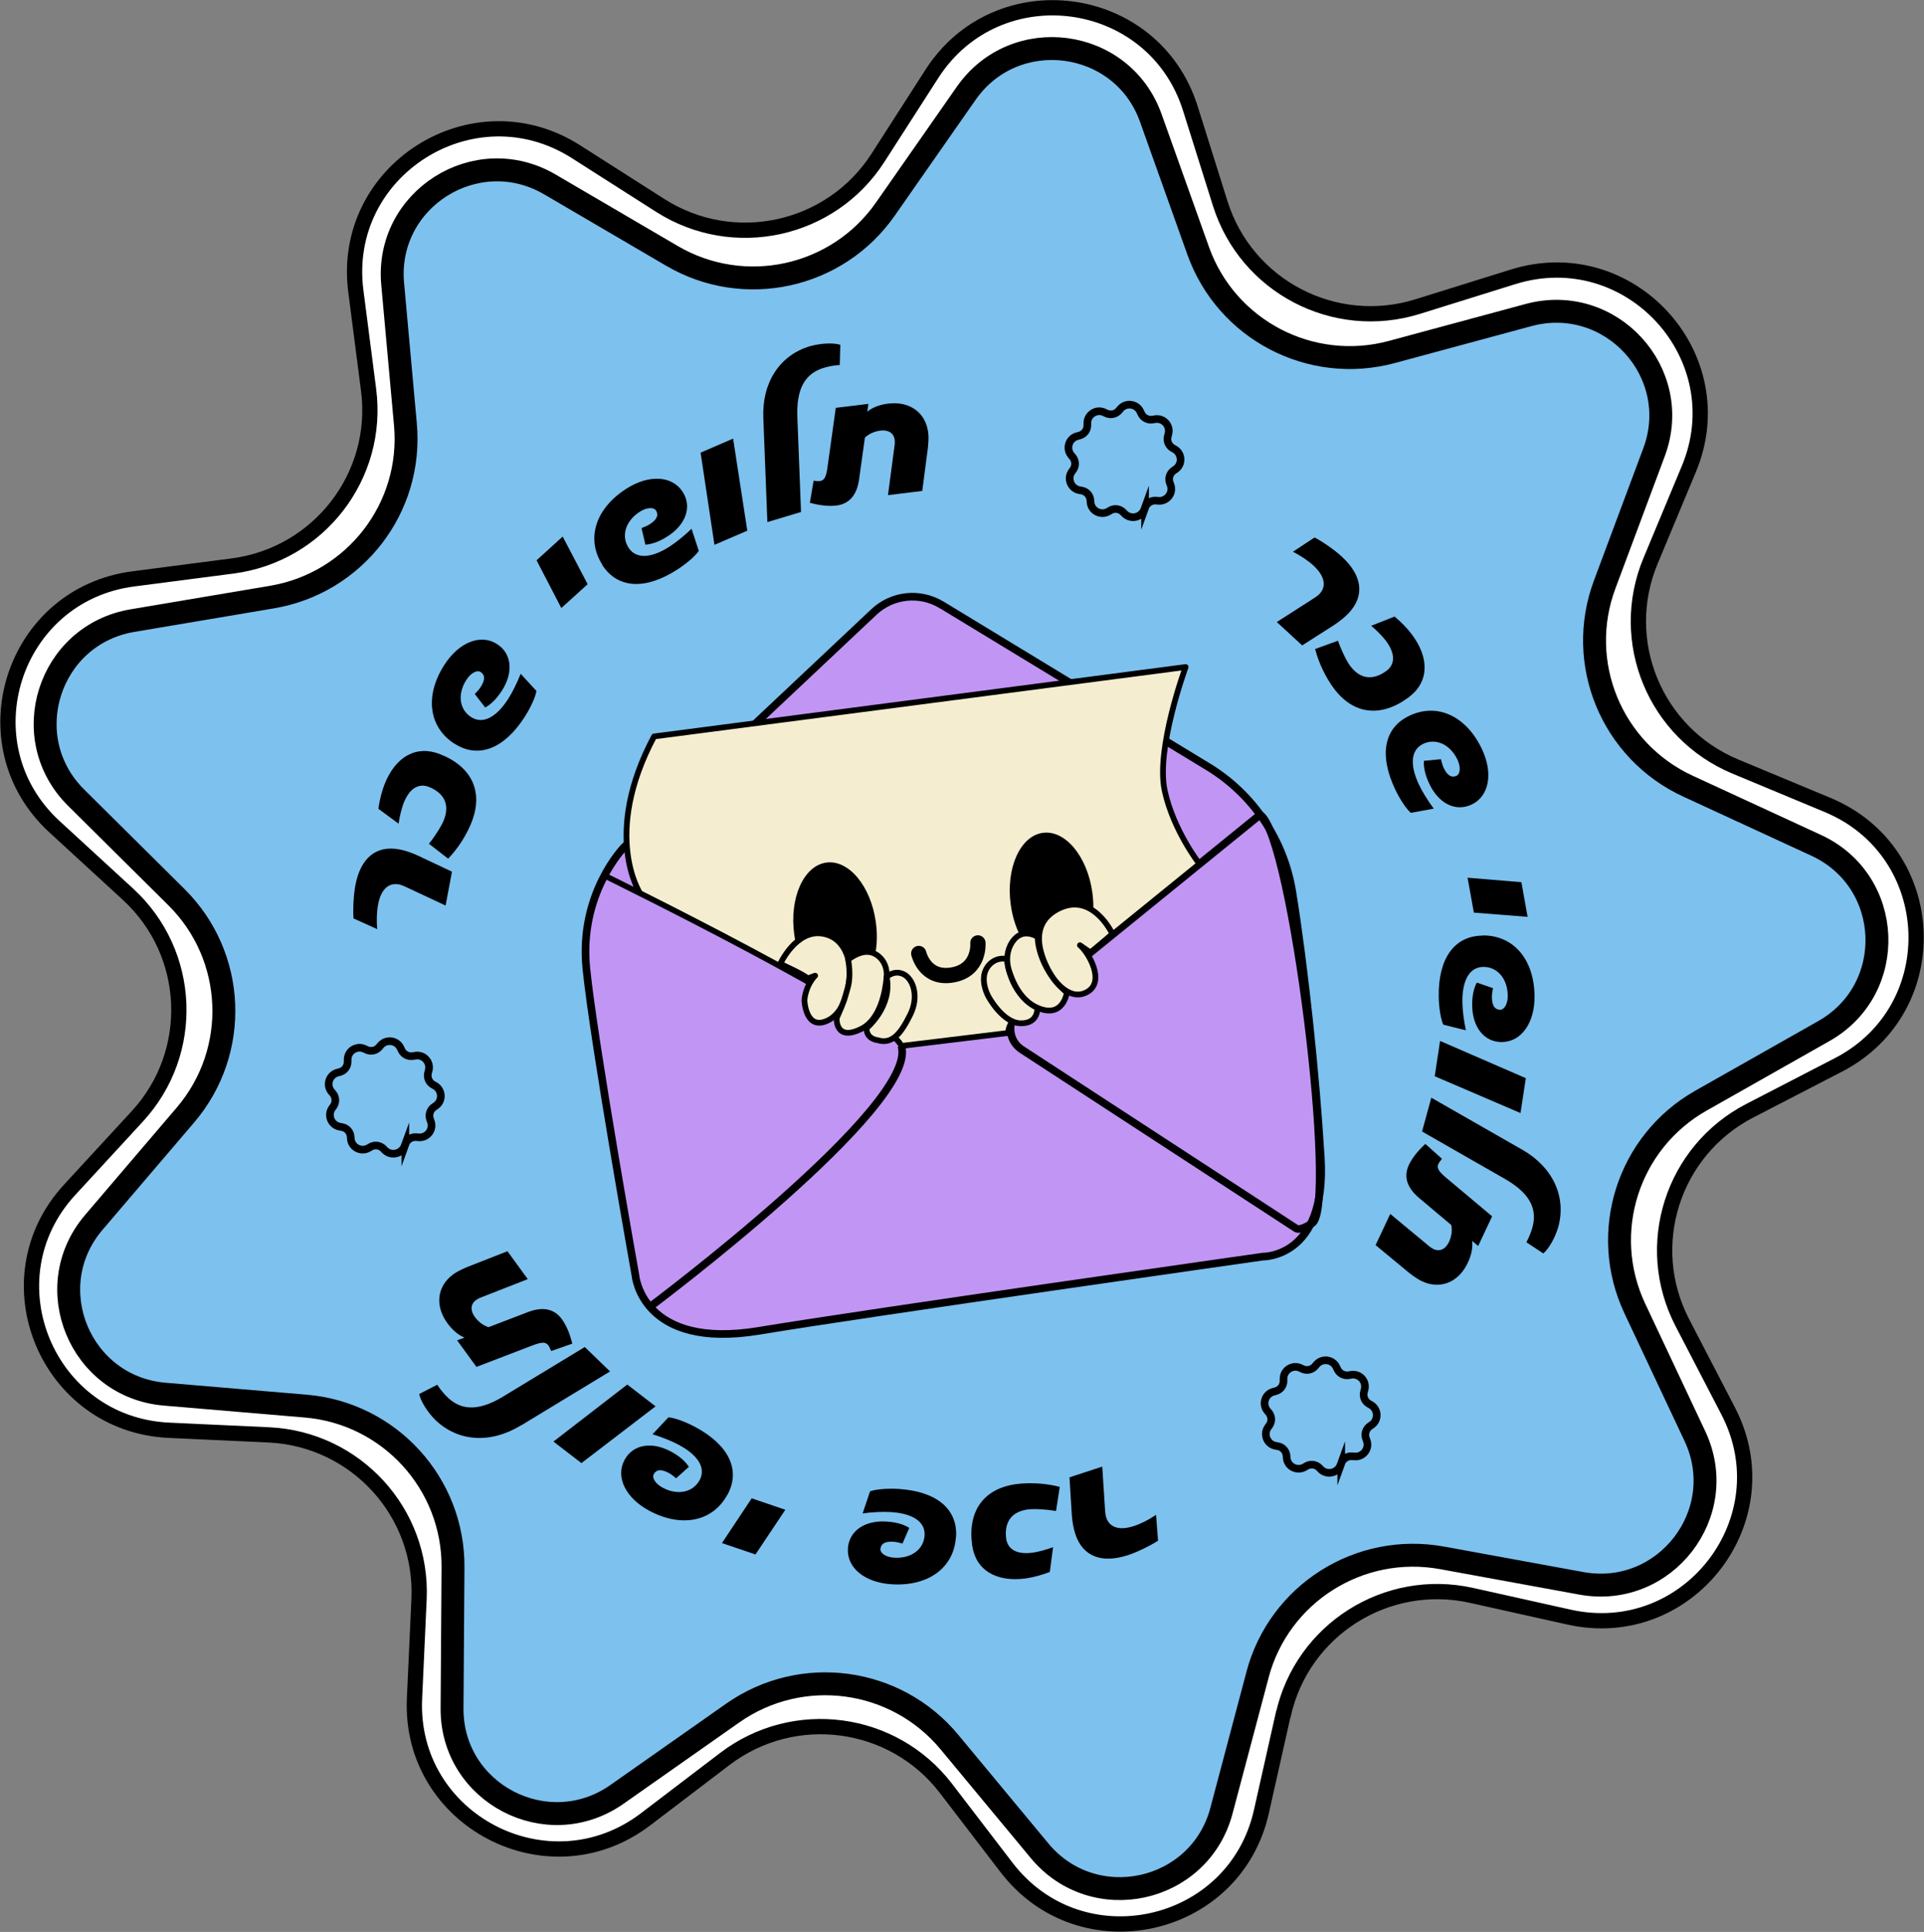 <svg width="252" height="253" viewBox="0 0 252 253" fill="none" xmlns="http://www.w3.org/2000/svg">
<rect x="0" y="0" width="252" height="253" fill="#808080" stroke="none"/>
<g clip-path="url(#clip0_1294_637)">
<path d="M168.07 224.535L165.209 237.268C161.701 252.833 141.572 257.248 131.841 244.567L123.896 234.197C116.974 225.17 104.018 223.442 94.956 230.334L84.557 238.247C71.841 247.93 53.57 238.393 54.29 222.453L54.885 209.417C55.397 198.058 46.596 188.438 35.205 187.907L22.134 187.303C6.149 186.564 -1.702 167.553 9.125 155.808L17.979 146.199C25.694 137.828 25.151 124.813 16.767 117.109L7.141 108.269C-4.625 97.462 1.608 77.857 17.477 75.806L30.455 74.12C41.762 72.652 49.738 62.334 48.276 51.058L46.606 38.117C44.56 22.291 61.974 11.276 75.453 19.876L86.478 26.903C96.083 33.025 108.841 30.235 114.991 20.667L122.048 9.683C130.683 -3.759 151.114 -1.031 155.907 14.201L159.822 26.654C163.236 37.502 174.804 43.541 185.693 40.147L198.18 36.253C213.454 31.495 227.35 46.685 221.201 61.418L216.179 73.464C211.805 83.959 216.774 96.005 227.298 100.388L239.378 105.417C254.14 111.559 255.007 132.101 240.798 139.452L229.177 145.459C219.061 150.696 215.104 163.107 220.345 173.206L226.358 184.794C233.709 198.964 221.128 215.258 205.509 211.77L192.74 208.928C181.611 206.45 170.586 213.426 168.091 224.514L168.07 224.535Z" fill="white" stroke="black" stroke-width="2" stroke-miterlimit="10"/>
<path d="M164.718 219.287L159.978 237.143C157.118 247.898 143.263 250.938 136.153 242.359L124.345 228.127C117.329 219.673 104.968 218.017 95.968 224.337L80.819 234.978C71.694 241.391 59.124 234.832 59.208 223.702L59.333 205.232C59.406 194.258 51.002 185.065 40.039 184.138L21.58 182.576C10.461 181.639 5.053 168.552 12.289 160.077L24.295 146.011C31.426 137.651 30.914 125.23 23.105 117.484L9.971 104.459C2.057 96.609 6.348 83.126 17.352 81.272L35.623 78.191C46.481 76.358 54.092 66.509 53.1 55.577L51.43 37.179C50.427 26.091 62.402 18.522 72.028 24.155L88.002 33.504C97.493 39.064 109.677 36.388 115.962 27.382L126.548 12.223C132.927 3.092 146.991 4.966 150.728 15.451L156.94 32.859C160.636 43.197 171.682 48.965 182.31 46.092L200.195 41.261C210.969 38.346 220.533 48.799 216.638 59.231L210.176 76.546C206.334 86.832 211.084 98.337 221.076 102.949L237.885 110.706C248.012 115.38 248.597 129.519 238.897 135.017L222.788 144.137C213.214 149.562 209.445 161.41 214.122 171.353L221.994 188.074C226.734 198.142 218.079 209.355 207.106 207.345L188.888 204.014C178.061 202.036 167.527 208.689 164.708 219.308L164.718 219.287Z" fill="#7DC1EF" stroke="black" stroke-width="3" stroke-miterlimit="10"/>
<path d="M53.09 149.811L53.006 150.04C52.62 151.134 51.21 151.446 50.396 150.613L50.229 150.436C49.78 149.978 49.07 149.874 48.517 150.207L48.308 150.332C47.306 150.925 46.021 150.259 45.948 149.103L45.927 148.864C45.886 148.218 45.405 147.698 44.769 147.594L44.528 147.552C43.38 147.365 42.827 146.032 43.516 145.095L43.662 144.897C44.038 144.377 44.006 143.669 43.589 143.179L43.432 142.992C42.67 142.107 43.108 140.743 44.236 140.462L44.476 140.399C45.103 140.243 45.541 139.681 45.531 139.035V138.796C45.51 137.63 46.731 136.859 47.775 137.37L47.995 137.474C48.579 137.755 49.268 137.599 49.675 137.109L49.832 136.922C50.573 136.016 52.004 136.214 52.474 137.276L52.578 137.495C52.839 138.078 53.476 138.411 54.102 138.296L54.342 138.255C55.491 138.036 56.462 139.098 56.138 140.222L56.075 140.462C55.898 141.076 56.169 141.742 56.733 142.055L56.942 142.169C57.955 142.742 58.017 144.179 57.057 144.824L56.858 144.96C56.326 145.324 56.107 146.001 56.337 146.605L56.42 146.834C56.838 147.916 55.95 149.062 54.791 148.937L54.551 148.916C53.914 148.854 53.309 149.228 53.09 149.843V149.811Z" fill="#7DC1EF" stroke="black" stroke-miterlimit="10"/>
<path d="M123.322 79.211C120.493 77.493 116.87 77.878 114.469 80.138L81.717 110.966C81.717 110.966 75.797 117.015 76.8 126.844C77.802 136.672 83.231 167.042 83.231 167.042C83.231 167.042 84.066 176.819 99.424 174.278C113.873 171.884 165.397 164.564 165.397 164.564C165.397 164.564 173.78 164.752 172.997 151.654C172.35 140.826 170.836 126.479 169.26 116.776C168.153 109.966 164.113 103.98 158.203 100.398L123.332 79.211H123.322Z" fill="#C195F4" stroke="black" stroke-miterlimit="10"/>
<path d="M165.042 106.697L133.47 132.33C131.873 133.705 132.019 136.214 133.762 137.401L169.73 160.848C170.262 161.191 171.306 160.535 171.849 160.202C175.252 158.099 169.239 109.279 165.042 106.697Z" stroke="black" stroke-miterlimit="10"/>
<path d="M83.826 116.963C83.826 116.963 78.804 109.321 85.674 96.442L155.291 87.353C155.291 87.353 151.365 98.004 152.545 103.522C153.662 108.728 157.097 113.132 157.097 113.132L133.46 132.32C133.46 132.32 132.082 134.059 132.029 135.277L118.05 136.974C116.619 133.007 79.159 114.652 79.159 114.652" fill="#F4EDD0"/>
<path d="M83.826 116.963C83.826 116.963 78.804 109.321 85.674 96.442L155.291 87.353C155.291 87.353 151.365 98.004 152.545 103.522C153.662 108.728 157.097 113.132 157.097 113.132L133.46 132.32C133.46 132.32 132.082 134.059 132.029 135.277L118.05 136.974C116.619 133.007 79.159 114.652 79.159 114.652" stroke="black" stroke-width="0.75" stroke-linecap="round" stroke-linejoin="round"/>
<path d="M85.121 171.145C85.121 171.145 120.42 144.762 118.06 136.964" stroke="black" stroke-miterlimit="10"/>
<path d="M143.075 116.901C142.428 112.143 139.505 108.634 136.55 109.071C133.596 109.508 131.727 113.725 132.384 118.483C132.635 120.305 133.209 121.929 134.003 123.231C136.916 122.762 139.839 122.564 142.752 122.086C143.19 120.576 143.336 118.775 143.075 116.89V116.901Z" fill="black"/>
<path d="M114.719 120.795C114.072 116.036 111.149 112.528 108.194 112.965C105.239 113.402 103.371 117.619 104.028 122.377C104.279 124.199 104.853 125.823 105.647 127.125C108.559 126.656 111.483 126.458 114.396 125.979C114.834 124.47 114.98 122.669 114.719 120.784V120.795Z" fill="black"/>
<path d="M120.336 124.865C120.336 124.865 121.109 128.312 124.752 127.676C128.396 127.041 128.083 123.481 128.083 123.481" stroke="black" stroke-width="2" stroke-linecap="round" stroke-linejoin="round"/>
<path d="M106.743 127.781C105.396 129.28 105.365 131.029 105.365 131.029C105.365 131.029 105.511 135.069 108.455 133.621C111.399 132.174 111.305 126.927 111.305 126.927C111.305 126.927 111.232 122.856 107.745 122.273C104.258 121.69 102.201 126.219 102.201 126.219C102.201 126.219 105.406 127.676 105.782 128.135L106.764 127.77L106.743 127.781Z" fill="#F4EDD0" stroke="black" stroke-width="0.75" stroke-linecap="round" stroke-linejoin="round"/>
<path d="M109.582 133.361C109.582 133.361 109.405 136.443 112.819 134.735C115.325 133.476 115.962 129.811 116.129 127.947C116.223 126.906 115.857 125.854 115.032 125.199C114.208 124.543 112.955 124.272 111.086 125.667C111.086 125.667 111.524 127.708 111.023 129.394C110.522 131.081 110.731 130.737 109.572 133.361H109.582Z" fill="#F4EDD0" stroke="black" stroke-width="0.75" stroke-linecap="round" stroke-linejoin="round"/>
<path d="M116.129 127.937C116.129 127.937 117.1 126.968 118.353 127.583C119.605 128.197 120.399 130.488 119.23 132.851C118.06 135.214 116.901 136.839 114.939 136.214C114.939 136.214 113.477 136.099 113.498 134.642C113.498 134.642 116.922 131.799 116.129 127.937Z" fill="#F4EDD0" stroke="black" stroke-width="0.75" stroke-linecap="round" stroke-linejoin="round"/>
<path d="M135.861 131.976C135.861 131.976 136.049 134.038 133.7 134.007C131.351 133.975 129.513 130.581 129.513 130.581C129.513 130.581 128.741 129.322 128.876 127.906C128.991 126.739 129.858 125.73 131.017 125.563C131.299 125.521 131.601 125.532 131.925 125.625C131.925 125.625 132.092 129.967 135.871 131.987L135.861 131.976Z" fill="#F4EDD0" stroke="black" stroke-width="0.75" stroke-linecap="round" stroke-linejoin="round"/>
<path d="M139.734 129.977C139.734 129.977 139.285 133.465 135.861 131.966C133.668 131.008 132.604 128.603 132.123 126.989C131.758 125.771 131.873 124.438 132.572 123.377C133.188 122.46 134.222 121.763 135.903 122.679C135.903 122.679 135.83 126.583 139.724 129.977H139.734Z" fill="#F4EDD0" stroke="black" stroke-width="0.75" stroke-linecap="round" stroke-linejoin="round"/>
<path d="M141.446 123.783C142.574 124.72 144.861 128.603 142.334 129.936C139.807 131.268 137.73 127.76 137.73 127.76C137.73 127.76 133.658 121.773 138.356 119.149C143.054 116.526 145.696 122.304 145.696 122.304C145.696 122.304 144.171 123.626 142.814 124.73L141.446 123.783Z" fill="#F4EDD0" stroke="black" stroke-width="0.75" stroke-linecap="round" stroke-linejoin="round"/>
<path d="M175.67 191.603L175.587 191.832C175.201 192.926 173.791 193.238 172.977 192.405L172.81 192.228C172.361 191.77 171.651 191.666 171.097 191.999L170.889 192.124C169.886 192.717 168.602 192.051 168.529 190.895L168.508 190.656C168.466 190.01 167.986 189.49 167.349 189.386L167.109 189.344C165.961 189.157 165.407 187.824 166.096 186.887L166.243 186.689C166.619 186.168 166.587 185.46 166.17 184.971L166.013 184.784C165.251 183.899 165.689 182.535 166.817 182.254L167.057 182.191C167.683 182.035 168.122 181.473 168.111 180.827V180.588C168.091 179.422 169.312 178.651 170.356 179.161L170.575 179.266C171.16 179.547 171.849 179.391 172.256 178.901L172.413 178.714C173.154 177.808 174.585 178.006 175.054 179.068L175.159 179.286C175.42 179.869 176.057 180.203 176.683 180.088L176.923 180.046C178.072 179.828 179.043 180.89 178.719 182.014L178.656 182.254C178.479 182.868 178.75 183.534 179.314 183.847L179.523 183.961C180.536 184.534 180.598 185.971 179.638 186.616L179.439 186.751C178.907 187.116 178.688 187.793 178.917 188.396L179.001 188.626C179.418 189.708 178.531 190.854 177.372 190.729L177.132 190.708C176.495 190.645 175.89 191.02 175.67 191.634V191.603Z" fill="#7DC1EF" stroke="black" stroke-miterlimit="10"/>
<path d="M149.976 66.457L149.893 66.686C149.507 67.779 148.097 68.091 147.283 67.258L147.116 67.081C146.667 66.623 145.957 66.519 145.404 66.852L145.195 66.977C144.193 67.571 142.908 66.904 142.835 65.749L142.814 65.509C142.773 64.864 142.292 64.343 141.655 64.239L141.415 64.198C140.267 64.01 139.714 62.677 140.403 61.74L140.549 61.542C140.925 61.022 140.893 60.314 140.476 59.825L140.319 59.637C139.557 58.752 139.995 57.388 141.123 57.107L141.363 57.045C141.99 56.889 142.428 56.326 142.418 55.681V55.441C142.397 54.275 143.618 53.505 144.662 54.015L144.882 54.119C145.466 54.4 146.155 54.244 146.562 53.755L146.719 53.567C147.46 52.661 148.891 52.859 149.361 53.921L149.465 54.14C149.726 54.723 150.363 55.056 150.989 54.942L151.229 54.9C152.378 54.681 153.349 55.743 153.025 56.868L152.962 57.107C152.785 57.721 153.056 58.388 153.62 58.7L153.829 58.815C154.842 59.387 154.904 60.824 153.944 61.47L153.745 61.605C153.213 61.969 152.994 62.646 153.223 63.25L153.307 63.479C153.725 64.562 152.837 65.707 151.678 65.582L151.438 65.561C150.801 65.499 150.196 65.874 149.976 66.488V66.457Z" fill="#7DC1EF" stroke="black" stroke-miterlimit="10"/>
<path d="M172.141 78.316C172.444 78.107 172.643 77.972 172.83 77.774C173.791 76.743 173.478 75.4 172.027 74.057C171.306 73.401 170.325 72.745 169.343 72.256L172.183 70.382C173.321 70.986 174.856 72.069 175.733 72.881C178.437 75.369 178.771 77.993 176.683 80.252C176.182 80.783 175.535 81.324 174.699 81.876L170.554 84.521L167.234 81.46L172.152 78.305L172.141 78.316Z" fill="black"/>
<path d="M172.235 85L175.242 83.906C175.649 85.083 176.349 86.551 176.86 87.228C178.113 88.894 179.721 89.143 181.465 87.946C182.77 87.072 182.791 85.603 181.506 83.896C181.11 83.375 180.327 82.553 179.596 81.949L182.655 80.741C183.438 81.376 184.367 82.334 184.9 83.053C187.29 86.228 187.134 89.352 184.513 91.309C180.911 93.995 177.299 93.6 174.731 90.185C173.624 88.717 172.705 86.77 172.256 85.01L172.235 85Z" fill="black"/>
<path d="M184.607 93.725C188.261 92.007 192.041 93.756 194.098 98.097C195.601 101.273 195.048 104.282 192.74 105.365C190.652 106.343 188.428 105.24 187.207 102.647C186.685 101.544 186.445 100.523 186.497 99.638L188.731 99.42C188.804 99.774 188.909 100.117 189.023 100.419C189.504 101.502 190.047 101.877 190.704 101.627C191.268 101.419 191.362 100.482 190.892 99.482C189.942 97.483 188.073 96.629 186.413 97.41C184.795 98.17 184.618 100.138 185.85 102.751C186.299 103.709 187.05 104.906 187.791 105.896L184.785 106.447C184.169 105.906 183.333 104.646 182.717 103.334C180.598 98.837 181.277 95.297 184.607 93.725Z" fill="black"/>
<path d="M199.266 115.516L200.08 120.066L193.043 119.514L192.218 114.943L199.255 115.526L199.266 115.516Z" fill="black"/>
<path d="M194.16 122.502C198.201 122.45 200.926 125.594 200.988 130.404C201.04 133.913 199.286 136.422 196.739 136.464C194.432 136.495 192.866 134.569 192.824 131.706C192.803 130.488 193.012 129.457 193.429 128.676L195.549 129.405C195.476 129.759 195.423 130.113 195.403 130.436C195.392 131.622 195.726 132.185 196.426 132.237C197.021 132.278 197.501 131.466 197.48 130.363C197.449 128.145 196.102 126.594 194.265 126.625C192.479 126.646 191.498 128.364 191.54 131.258C191.55 132.31 191.738 133.715 191.999 134.923L189.034 134.184C188.7 133.434 188.46 131.945 188.439 130.488C188.376 125.521 190.475 122.575 194.15 122.523L194.16 122.502Z" fill="black"/>
<path d="M199.85 141.191L199.151 145.761L187.917 140.941L188.616 136.318L199.84 141.191H199.85Z" fill="black"/>
<path d="M199.349 150.54C203.379 152.841 205.185 156.693 204.099 160.681C203.692 162.076 202.868 163.534 202.137 164.148L199.923 162.68C200.31 161.972 200.633 161.108 200.779 160.473C201.322 158.078 200.163 156.131 197.084 154.372L186.257 148.177L187.468 143.752L199.339 150.54H199.349Z" fill="black"/>
<path d="M186.695 149.811L188.867 151.748C188.564 152.144 188.481 152.248 188.408 152.393C188.147 152.956 188.387 153.393 189.577 154.372L195.434 159.286L193.607 163.169L192.813 162.503C192.928 163.398 192.709 164.45 192.197 165.47C190.997 167.948 188.606 168.896 186.257 167.792C185.818 167.584 185.401 167.334 184.586 166.709L180.17 163.055L182.091 158.973L187.061 163.096C187.353 163.357 187.645 163.513 187.76 163.575C188.564 163.95 189.337 163.596 189.786 162.638C190.12 161.93 190.245 161.035 190.078 160.421L185.829 156.85C184.273 155.517 183.835 154.09 184.513 152.591C184.952 151.665 185.63 150.79 186.695 149.791V149.811Z" fill="black"/>
<path d="M144.746 197.871C144.777 198.235 144.809 198.475 144.892 198.735C145.331 200.068 146.657 200.463 148.536 199.839C149.465 199.537 150.509 198.995 151.417 198.381L151.678 201.765C150.593 202.462 148.901 203.275 147.763 203.649C144.266 204.795 141.802 203.816 140.841 200.89C140.612 200.193 140.455 199.37 140.382 198.371L140.079 193.467L144.37 192.061L144.746 197.881V197.871Z" fill="black"/>
<path d="M138.805 194.716L138.315 197.871C137.083 197.663 135.454 197.559 134.619 197.673C132.551 197.954 131.56 199.245 131.768 201.338C131.904 202.9 133.178 203.629 135.297 203.327C135.945 203.233 137.051 202.952 137.928 202.608L137.5 205.857C136.571 206.231 135.276 206.575 134.389 206.7C130.443 207.241 127.78 205.596 127.331 202.358C126.715 197.913 128.814 194.956 133.053 194.362C134.88 194.112 137.03 194.248 138.784 194.716H138.805Z" fill="black"/>
<path d="M125.201 201.286C124.951 205.305 121.589 207.772 116.786 207.47C113.268 207.252 110.898 205.315 111.055 202.785C111.201 200.495 113.237 199.079 116.108 199.256C117.319 199.329 118.342 199.61 119.094 200.089L118.206 202.14C117.862 202.036 117.517 201.963 117.194 201.911C116.003 201.807 115.419 202.098 115.325 202.796C115.231 203.389 116.014 203.92 117.121 203.993C119.334 204.128 120.984 202.91 121.098 201.078C121.213 199.297 119.574 198.194 116.682 198.017C115.628 197.954 114.218 198.017 112.986 198.194L113.957 195.299C114.73 195.018 116.233 194.904 117.695 194.987C122.664 195.299 125.452 197.611 125.222 201.276L125.201 201.286Z" fill="black"/>
<path d="M98.944 203.566L94.559 202.077L98.453 196.216L102.859 197.715L98.944 203.577V203.566Z" fill="black"/>
<path d="M95.279 195.726C93.369 199.266 89.276 200.109 85.037 197.84C81.936 196.174 80.59 193.425 81.801 191.187C82.886 189.167 85.34 188.73 87.867 190.083C88.942 190.656 89.746 191.333 90.226 192.093L88.556 193.592C88.284 193.352 88.002 193.144 87.731 192.967C86.697 192.384 86.04 192.395 85.664 192.988C85.33 193.488 85.82 194.3 86.791 194.82C88.744 195.872 90.759 195.445 91.636 193.831C92.481 192.259 91.458 190.572 88.9 189.209C87.971 188.709 86.656 188.188 85.465 187.824L87.553 185.606C88.378 185.679 89.788 186.189 91.082 186.887C95.467 189.24 97.033 192.509 95.29 195.737L95.279 195.726Z" fill="black"/>
<path d="M76.152 191.603L72.488 188.782L82.156 181.317L85.862 184.169L76.152 191.603Z" fill="black"/>
<path d="M68.207 186.679C64.24 189.094 59.98 188.813 57.005 185.939C55.971 184.909 55.094 183.482 54.906 182.556L57.266 181.337C57.694 182.014 58.299 182.712 58.79 183.149C60.638 184.784 62.893 184.711 65.931 182.868L76.591 176.402L79.901 179.599L68.218 186.689L68.207 186.679Z" fill="black"/>
<path d="M74.941 175.965L72.195 176.923C71.997 176.465 71.934 176.34 71.841 176.205C71.475 175.705 70.974 175.705 69.544 176.267L62.402 179.005L59.876 175.528L60.847 175.163C60.011 174.841 59.187 174.122 58.539 173.196C56.942 170.947 57.266 168.406 59.364 166.886C59.761 166.605 60.189 166.355 61.129 165.949L66.464 163.857L69.126 167.511L63.112 169.864C62.736 169.999 62.465 170.166 62.35 170.249C61.63 170.77 61.567 171.613 62.194 172.467C62.653 173.102 63.384 173.643 64 173.799L69.189 171.811C71.11 171.093 72.571 171.394 73.563 172.717C74.169 173.55 74.607 174.56 74.962 175.976L74.941 175.965Z" fill="black"/>
<path d="M53.069 116.109C52.735 115.964 52.505 115.87 52.244 115.818C50.866 115.558 49.874 116.526 49.519 118.462C49.341 119.42 49.31 120.597 49.404 121.679L46.303 120.274C46.209 118.993 46.324 117.119 46.543 115.953C47.222 112.34 49.279 110.664 52.306 111.237C53.027 111.372 53.831 111.632 54.739 112.049L59.197 114.152L58.362 118.587L53.069 116.109Z" fill="black"/>
<path d="M58.707 112.455L56.18 110.497C56.963 109.529 57.84 108.155 58.143 107.374C58.895 105.437 58.247 103.938 56.305 103.105C54.864 102.47 53.612 103.23 52.849 105.219C52.62 105.823 52.338 106.926 52.202 107.863L49.561 105.916C49.686 104.917 50.01 103.626 50.333 102.793C51.764 99.087 54.499 97.566 57.558 98.733C61.755 100.346 63.332 103.615 61.797 107.603C61.139 109.321 59.97 111.133 58.707 112.434V112.455Z" fill="black"/>
<path d="M59.531 97.4C56.138 95.234 55.606 91.101 58.205 87.061C60.105 84.104 62.956 82.969 65.096 84.344C67.038 85.583 67.278 88.05 65.733 90.455C65.075 91.476 64.334 92.225 63.551 92.652L62.183 90.882C62.444 90.632 62.674 90.362 62.872 90.101C63.54 89.112 63.572 88.467 63.008 88.04C62.538 87.675 61.682 88.092 61.087 89.029C59.886 90.893 60.158 92.923 61.713 93.912C63.217 94.87 64.981 93.985 66.547 91.549C67.121 90.663 67.737 89.393 68.197 88.238L70.264 90.487C70.128 91.299 69.502 92.663 68.719 93.891C66.025 98.076 62.653 99.378 59.552 97.4H59.531Z" fill="black"/>
<path d="M70.274 73.38L73.699 70.267L76.967 76.504L73.521 79.627L70.274 73.37V73.38Z" fill="black"/>
<path d="M78.909 73.984C76.727 70.6 77.959 66.623 82.009 64.02C84.964 62.115 88.034 62.271 89.412 64.406C90.654 66.332 89.861 68.685 87.438 70.236C86.415 70.892 85.434 71.267 84.536 71.329L84.024 69.153C84.369 69.028 84.692 68.883 84.974 68.737C85.987 68.112 86.29 67.54 85.956 66.915C85.674 66.384 84.734 66.415 83.795 67.019C81.926 68.216 81.331 70.184 82.323 71.725C83.293 73.224 85.267 73.141 87.699 71.579C88.587 71.007 89.683 70.111 90.581 69.247L91.521 72.141C91.061 72.829 89.923 73.807 88.691 74.599C84.505 77.295 80.882 77.076 78.888 73.995L78.909 73.984Z" fill="black"/>
<path d="M91.771 59.273L96.02 57.44L97.879 69.497L93.577 71.35L91.761 59.273H91.771Z" fill="black"/>
<path d="M99.977 54.733C99.79 50.111 102.107 46.529 106.075 45.342C107.484 44.947 109.155 44.863 110.063 45.155L109.99 47.799C109.186 47.841 108.278 48.028 107.662 48.247C105.333 49.059 104.3 51.069 104.435 54.608L104.916 67.05L100.51 68.372L99.977 54.733Z" fill="black"/>
<path d="M106.075 65.822L106.565 62.959C107.066 63.011 107.202 63.021 107.359 63C107.975 62.927 108.225 62.49 108.413 60.97L109.468 53.411L113.738 52.891L113.592 53.911C114.281 53.338 115.304 52.963 116.432 52.849C119.177 52.537 121.245 54.057 121.568 56.628C121.631 57.107 121.631 57.597 121.537 58.617L120.796 64.291L116.306 64.843L117.152 58.45C117.215 58.065 117.204 57.732 117.183 57.607C117.079 56.722 116.358 56.264 115.314 56.389C114.531 56.483 113.707 56.857 113.279 57.326L112.516 62.813C112.224 64.833 111.243 65.967 109.604 66.197C108.58 66.321 107.474 66.217 106.064 65.843L106.075 65.822Z" fill="black"/>
</g>
<defs>
<clipPath id="clip0_1294_637">
<rect width="252" height="253" fill="white"/>
</clipPath>
</defs>
</svg>
